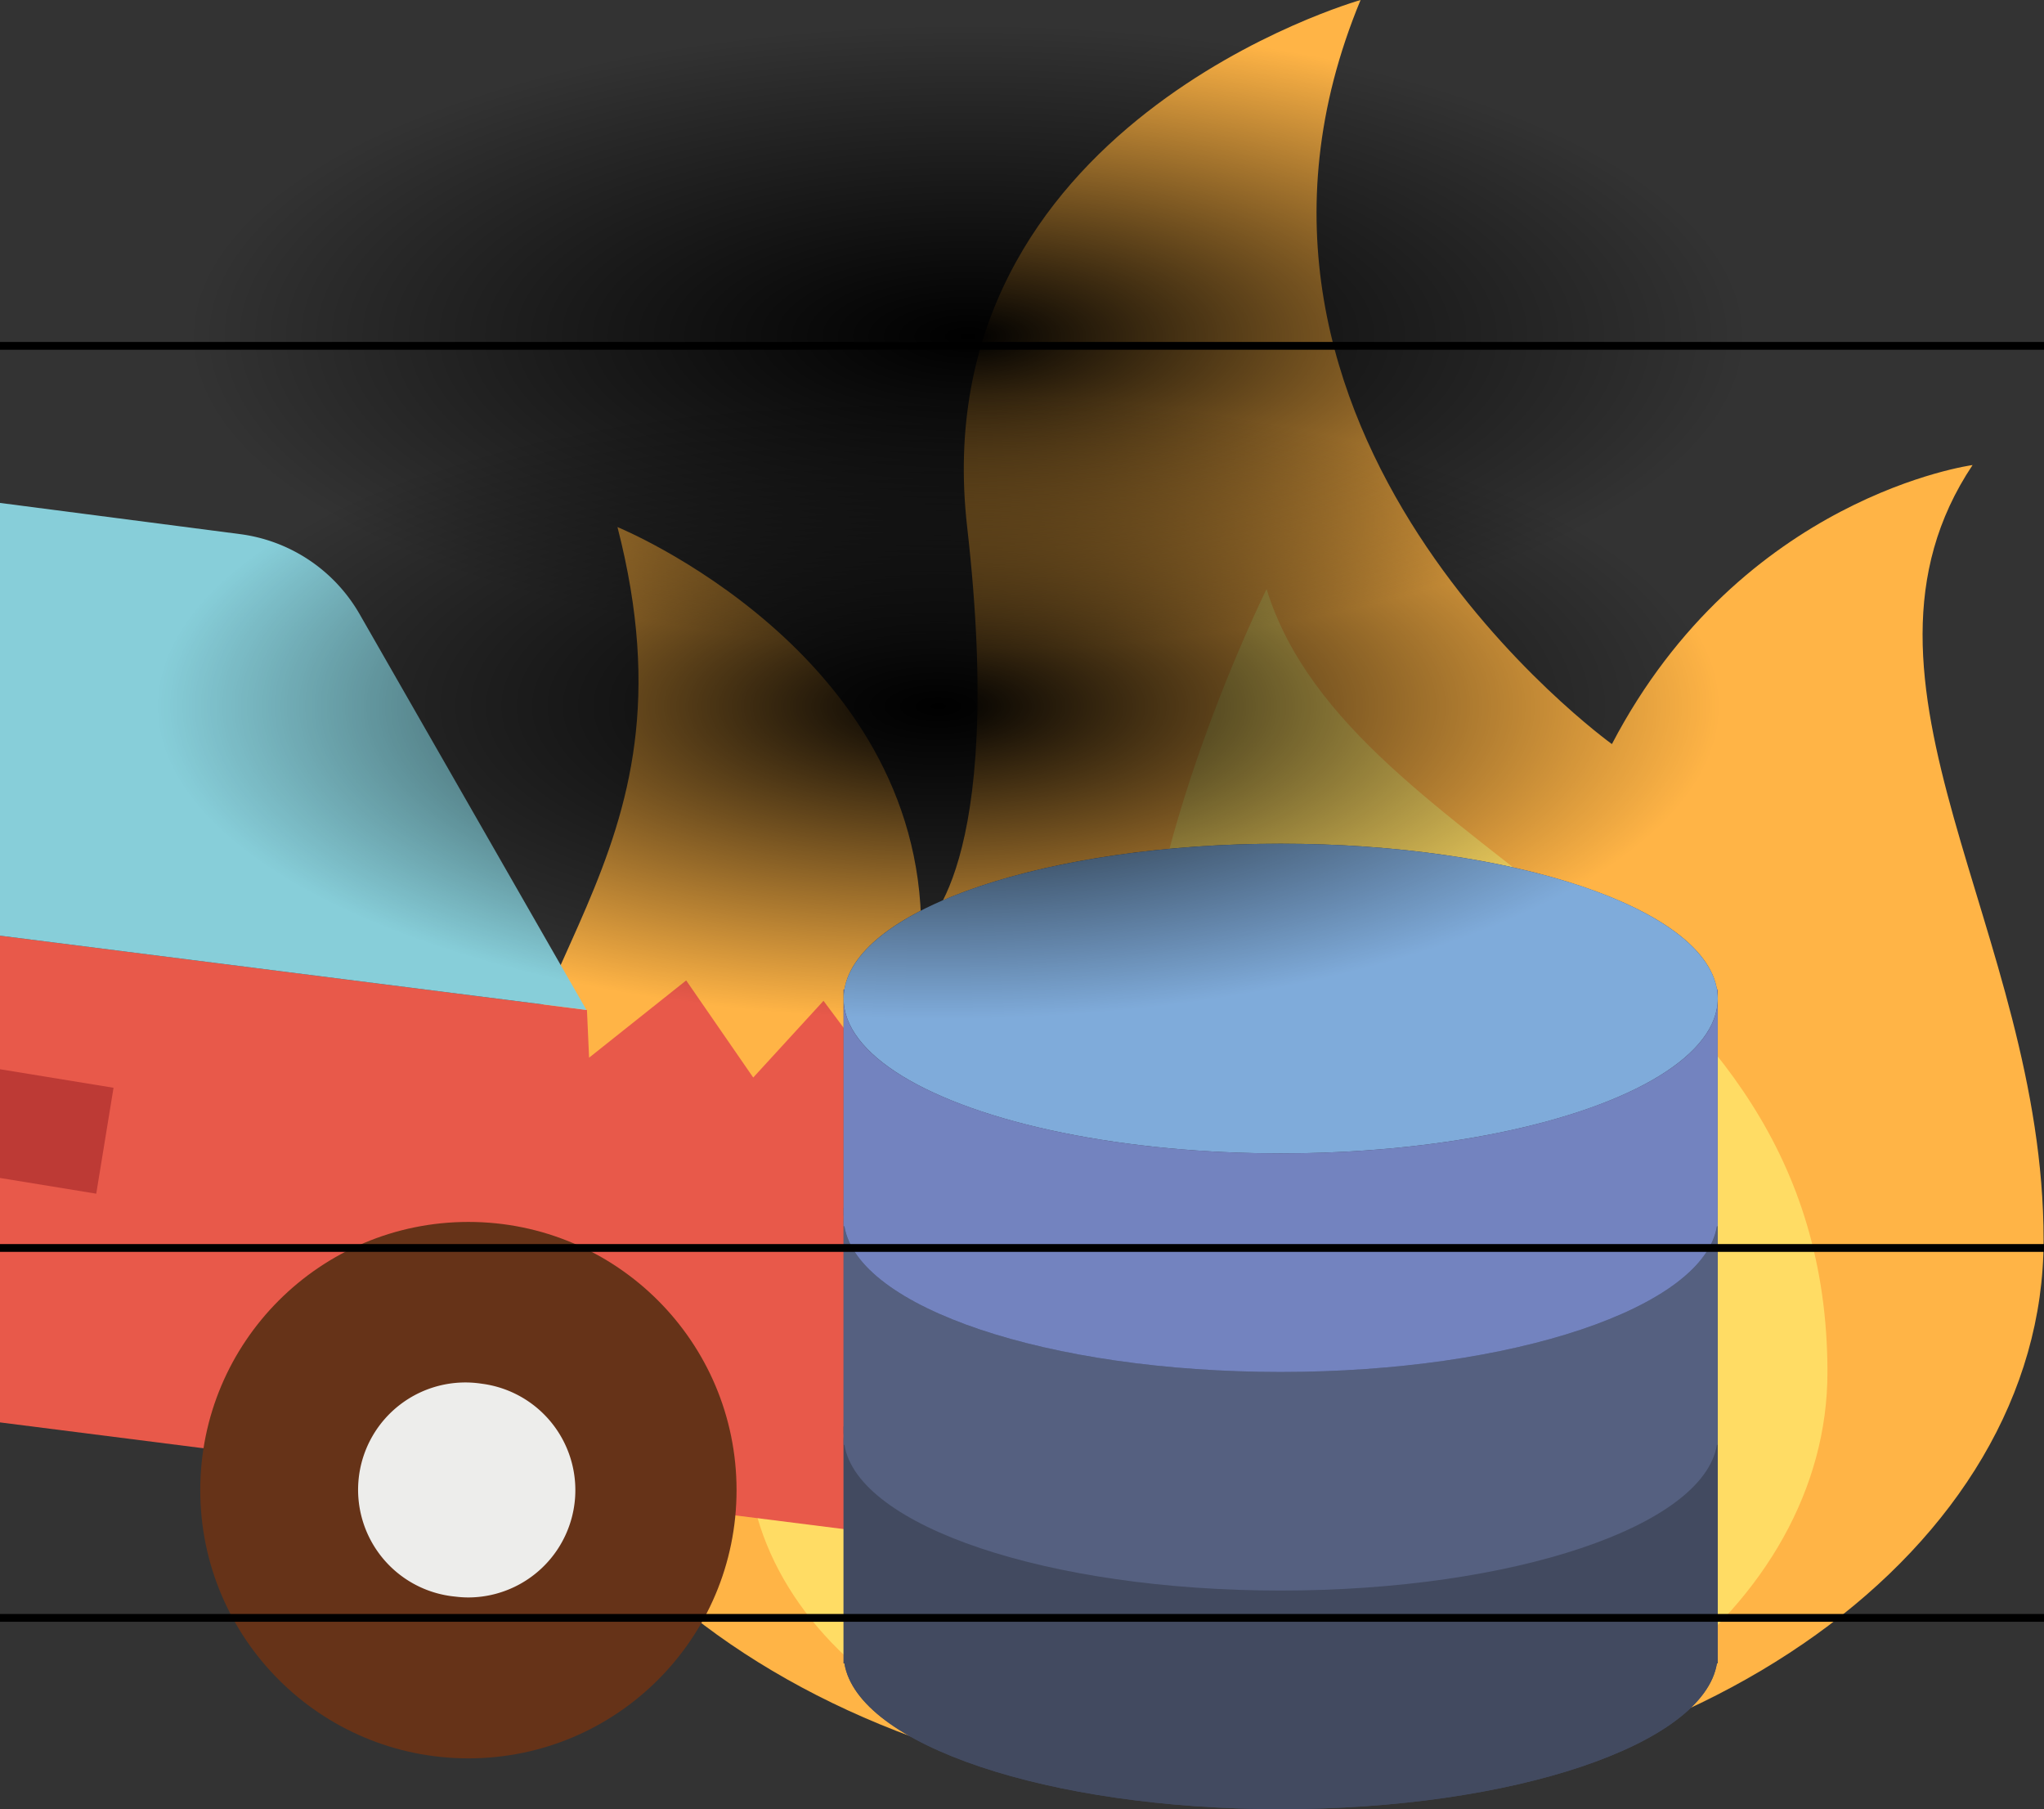 <?xml version="1.0" encoding="UTF-8" standalone="no"?>
<!-- Generator: Adobe Illustrator 19.0.0, SVG Export Plug-In . SVG Version: 6.00 Build 0)  -->

<svg
   xmlns:dc="http://purl.org/dc/elements/1.1/"
   xmlns:cc="http://creativecommons.org/ns#"
   xmlns:rdf="http://www.w3.org/1999/02/22-rdf-syntax-ns#"
   xmlns:svg="http://www.w3.org/2000/svg"
   xmlns="http://www.w3.org/2000/svg"
   xmlns:xlink="http://www.w3.org/1999/xlink"
   xmlns:sodipodi="http://sodipodi.sourceforge.net/DTD/sodipodi-0.dtd"
   xmlns:inkscape="http://www.inkscape.org/namespaces/inkscape"
   version="1.1"
   id="Capa_1"
   x="0px"
   y="0px"
   viewBox="0 0 914.537 809.262"
   xml:space="preserve"
   sodipodi:docname="accidental-dba.svg"
   width="914.537"
   height="809.262"
   inkscape:version="0.92.4 (5da689c313, 2019-01-14)"
   inkscape:export-filename="C:\Users\adilio\Desktop\accidental-dba\accidental-dba.png"
   inkscape:export-xdpi="96"
   inkscape:export-ydpi="96"><rect x="0" y="0" width="914.537" height="809.262" fill="#333333" stroke="none"/><defs
   id="defs63"><linearGradient
     inkscape:collect="always"
     id="linearGradient1307"><stop
       style="stop-color:#000000;stop-opacity:1;"
       offset="0"
       id="stop1303" /><stop
       style="stop-color:#000000;stop-opacity:0;"
       offset="1"
       id="stop1305" /></linearGradient><clipPath
     clipPathUnits="userSpaceOnUse"
     id="clipPath1289"><rect
       style="opacity:0.4;fill:#ff0000;fill-opacity:1;stroke:none;stroke-width:1.424;stroke-miterlimit:4;stroke-dasharray:none;stroke-opacity:1"
       id="rect1291"
       width="154.353"
       height="195.641"
       x="-105.395"
       y="-396.537" /></clipPath><radialGradient
     inkscape:collect="always"
     xlink:href="#linearGradient1307"
     id="radialGradient1317"
     cx="175.311"
     cy="56.954"
     fx="175.311"
     fy="56.954"
     r="100.4"
     gradientTransform="matrix(1,0,0,0.4,0,34.153)"
     gradientUnits="userSpaceOnUse" /><radialGradient
     inkscape:collect="always"
     xlink:href="#linearGradient1307"
     id="radialGradient1319"
     gradientUnits="userSpaceOnUse"
     gradientTransform="matrix(1,0,0,0.4,0,34.153)"
     cx="175.311"
     cy="56.954"
     fx="175.311"
     fy="56.954"
     r="100.4" /><radialGradient
     inkscape:collect="always"
     xlink:href="#linearGradient1307"
     id="radialGradient1321"
     gradientUnits="userSpaceOnUse"
     gradientTransform="matrix(1,0,0,0.4,0,34.153)"
     cx="175.311"
     cy="56.954"
     fx="175.311"
     fy="56.954"
     r="100.4" /><radialGradient
     inkscape:collect="always"
     xlink:href="#linearGradient1307"
     id="radialGradient1317-7"
     cx="175.311"
     cy="56.954"
     fx="175.311"
     fy="56.954"
     r="100.4"
     gradientTransform="matrix(1,0,0,0.4,0,34.153)"
     gradientUnits="userSpaceOnUse" /><radialGradient
     inkscape:collect="always"
     xlink:href="#linearGradient1307"
     id="radialGradient1321-2"
     gradientUnits="userSpaceOnUse"
     gradientTransform="matrix(1,0,0,0.4,0,34.153)"
     cx="175.311"
     cy="56.954"
     fx="175.311"
     fy="56.954"
     r="100.4" /><radialGradient
     inkscape:collect="always"
     xlink:href="#linearGradient1307"
     id="radialGradient1319-9"
     gradientUnits="userSpaceOnUse"
     gradientTransform="matrix(1,0,0,0.4,0,34.153)"
     cx="175.311"
     cy="56.954"
     fx="175.311"
     fy="56.954"
     r="100.4" /></defs><sodipodi:namedview
   pagecolor="#ffffff"
   bordercolor="#666666"
   borderopacity="1"
   objecttolerance="10"
   gridtolerance="10"
   guidetolerance="10"
   inkscape:pageopacity="0"
   inkscape:pageshadow="2"
   inkscape:window-width="2388"
   inkscape:window-height="1622"
   id="namedview61"
   showgrid="false"
   fit-margin-top="0"
   fit-margin-left="0"
   fit-margin-right="0"
   fit-margin-bottom="0"
   inkscape:zoom="1.1132075"
   inkscape:cx="700.39804"
   inkscape:cy="377.90918"
   inkscape:window-x="787"
   inkscape:window-y="316"
   inkscape:window-maximized="0"
   inkscape:current-layer="Capa_1" />





<g
   id="g30"
   transform="translate(137.055,730.471)">
</g>
<g
   id="g32"
   transform="translate(137.055,730.471)">
</g>
<g
   id="g34"
   transform="translate(137.055,730.471)">
</g>
<g
   id="g36"
   transform="translate(137.055,730.471)">
</g>
<g
   id="g38"
   transform="translate(137.055,730.471)">
</g>
<g
   id="g40"
   transform="translate(137.055,730.471)">
</g>
<g
   id="g42"
   transform="translate(137.055,730.471)">
</g>
<g
   id="g44"
   transform="translate(137.055,730.471)">
</g>
<g
   id="g46"
   transform="translate(137.055,730.471)">
</g>
<g
   id="g48"
   transform="translate(137.055,730.471)">
</g>
<g
   id="g50"
   transform="translate(137.055,730.471)">
</g>
<g
   id="g52"
   transform="translate(137.055,730.471)">
</g>
<g
   id="g54"
   transform="translate(137.055,730.471)">
</g>
<g
   id="g56"
   transform="translate(137.055,730.471)">
</g>
<g
   id="g58"
   transform="translate(137.055,730.471)">
</g>
<g
   id="g1057"
   transform="matrix(2.188,0,0,1.571,6.565,0.002)"><path
     id="path996"
     d="M 97.103,353.103 C 97.103,440.86 168.244,512 256,512 v 0 c 87.756,0 158.897,-71.14 158.897,-158.897 0,-88.276 -44.138,-158.897 -14.524,-220.69 0,0 -47.27,8.828 -73.752,79.448 0,0 -88.276,-88.276 -51.394,-211.862 0,0 -89.847,35.31 -80.451,150.069 8.058,98.406 -9.396,114.759 -9.396,114.759 0,-79.448 -62.115,-114.759 -62.115,-114.759 17.976,97.104 -26.162,123.587 -26.162,203.035 z"
     style="fill:#ffb446"
     inkscape:connector-curvature="0" /><path
     id="path998"
     d="m 370.696,390.734 c 0,66.093 -51.033,122.516 -117.114,121.241 -62.188,-1.198 -108.457,-48.514 -103.512,-110.321 2.207,-27.586 23.172,-72.276 57.379,-117.517 l 22.805,13.793 C 229.517,242.023 256,167.724 256,167.724 c 17.396,78.283 114.696,98.574 114.696,223.01 z"
     style="fill:#ffdc64"
     inkscape:connector-curvature="0" /><path
     id="path1000"
     d="m 211.862,335.448 c -8.828,52.966 -26.483,72.249 -26.483,105.931 0,35.311 31.619,70.621 70.621,70.621 v 0 c 39.284,0 70.729,-32.097 70.62,-71.381 -0.295,-105.508 -61.792,-158.136 -61.792,-158.136 8.828,52.966 -17.655,79.448 -17.655,79.448 -11.032,-16.546 -35.311,-26.483 -35.311,-26.483 z"
     style="fill:#ffffff"
     inkscape:connector-curvature="0" /><g
     id="g1002">
</g><g
     id="g1004">
</g><g
     id="g1006">
</g><g
     id="g1008">
</g><g
     id="g1010">
</g><g
     id="g1012">
</g><g
     id="g1014">
</g><g
     id="g1016">
</g><g
     id="g1018">
</g><g
     id="g1020">
</g><g
     id="g1022">
</g><g
     id="g1024">
</g><g
     id="g1026">
</g><g
     id="g1028">
</g><g
     id="g1030">
</g></g><g
   id="g1283"
   transform="matrix(3,0,0,3,316.184,1392.519)"
   clip-path="url(#clipPath1289)"><path
     id="path1176"
     style="fill:#e8594a;stroke-width:8"
     d="m 24.464,-305.508 -7.04,-9.44 -10.48,11.44 -10,-14.48 -14.48,11.52 -0.32,-7.12 h -0.08 l -118.8,-15.04 -58.8,-7.44 v 72.56 l 50,6.32 86.88,11.04 63.52,8 31.68,4 6.08,-47.6 a 19.456,19.456 0 0 0 -18.16,-23.76 z"
     inkscape:connector-curvature="0" /><path
     id="path1180"
     style="fill:#87ced9;stroke-width:8"
     d="m -51.776,-372.628 a 24.152,24.152 0 0 0 -17.92,-11.92 l -110.88,-14.4 a 23.656,23.656 0 0 0 -14.96,3.04 v 59.84 l 58.8,7.44 118.8,15.04 z"
     inkscape:connector-curvature="0" /><rect
     id="rect1182"
     style="fill:#59b0bd;stroke-width:8"
     transform="rotate(-83.014)"
     height="15.992"
     width="64"
     y="-183.597"
     x="309.566" /><rect
     id="rect1184"
     style="fill:#bd3a35;stroke-width:8"
     transform="rotate(-82.986)"
     height="15.992"
     width="72"
     y="-183.747"
     x="237.475" /><circle
     id="circle1186"
     style="fill:#663318;stroke-width:8"
     r="39.992"
     cy="-241.988"
     cx="-35.536" /><path
     id="path1196"
     style="fill:#ededeb;stroke-width:8"
     d="m -33.568,-257.86 a 16,16 0 1 0 -3.936,31.744 15.688,15.688 0 0 0 2.016,0.128 16,16 0 0 0 1.92,-31.872 z m -2.72,23.824 z"
     inkscape:connector-curvature="0" /><rect
     id="rect1212"
     style="fill:#bd3a35;stroke-width:8"
     transform="rotate(-80.727)"
     height="24.824"
     width="16"
     y="-160.791"
     x="267.781" /></g><g
   id="g994"
   transform="matrix(3,0,0,3,369.949,377.402)"><path
     inkscape:connector-curvature="0"
     id="path2"
     d="m 132.751,21.729 v 0 C 130.765,9.61 102.401,0 67.686,0 32.972,0 4.608,9.61 2.622,21.729 v 0 H 2.5 v 1.358 31.235 1.358 1.358 29.877 1.358 1.358 32.593 h 0.122 c 1.985,12.117 30.352,21.729 65.064,21.729 34.712,0 63.079,-9.612 65.064,-21.729 h 0.122 V 89.631 88.273 86.915 57.038 55.68 54.322 23.087 21.729 Z"
     style="fill:#424a60;stroke-width:2.716" /><g
     transform="matrix(2.716,0,0,2.716,-4.29,0)"
     id="g10">
	<path
   inkscape:connector-curvature="0"
   id="path4"
   d="M 26.5,41 C 13.245,41 2.5,37.194 2.5,32.5 V 45 h 0.045 c 0.731,4.461 11.175,8 23.955,8 12.78,0 23.224,-3.539 23.955,-8 H 50.5 V 32.5 c 0,4.694 -10.745,8.5 -24,8.5 z"
   style="fill:#424a60" />
	<path
   inkscape:connector-curvature="0"
   id="path6"
   d="m 2.5,32 v 0.5 c 0,-0.168 0.018,-0.334 0.045,-0.5 z"
   style="fill:#424a60" />
	<path
   inkscape:connector-curvature="0"
   id="path8"
   d="m 50.455,32 c 0.027,0.166 0.045,0.332 0.045,0.5 V 32 Z"
   style="fill:#424a60" />
</g><g
     transform="matrix(2.716,0,0,2.716,-4.29,0)"
     id="g18">
	<path
   inkscape:connector-curvature="0"
   id="path12"
   d="M 26.5,29 C 13.245,29 2.5,25.194 2.5,20.5 V 33 h 0.045 c 0.731,4.461 11.175,8 23.955,8 12.78,0 23.224,-3.539 23.955,-8 H 50.5 V 20.5 c 0,4.694 -10.745,8.5 -24,8.5 z"
   style="fill:#556080" />
	<path
   inkscape:connector-curvature="0"
   id="path14"
   d="m 2.5,20 v 0.5 c 0,-0.168 0.018,-0.334 0.045,-0.5 z"
   style="fill:#556080" />
	<path
   inkscape:connector-curvature="0"
   id="path16"
   d="m 50.455,20 c 0.027,0.166 0.045,0.332 0.045,0.5 V 20 Z"
   style="fill:#556080" />
</g><ellipse
     id="ellipse20"
     ry="23.087"
     rx="65.186"
     cy="23.087"
     cx="67.686"
     style="fill:#7fabda;stroke-width:2.716" /><g
     transform="matrix(2.716,0,0,2.716,-4.29,0)"
     id="g28">
	<path
   inkscape:connector-curvature="0"
   id="path22"
   d="M 26.5,17 C 13.245,17 2.5,13.194 2.5,8.5 V 21 h 0.045 c 0.731,4.461 11.175,8 23.955,8 12.78,0 23.224,-3.539 23.955,-8 H 50.5 V 8.5 c 0,4.694 -10.745,8.5 -24,8.5 z"
   style="fill:#7383bf" />
	<path
   inkscape:connector-curvature="0"
   id="path24"
   d="M 2.5,8 V 8.5 C 2.5,8.332 2.518,8.166 2.545,8 Z"
   style="fill:#7383bf" />
	<path
   inkscape:connector-curvature="0"
   id="path26"
   d="M 50.455,8 C 50.482,8.166 50.5,8.332 50.5,8.5 V 8 Z"
   style="fill:#7383bf" />
</g></g><flowRoot
   xml:space="preserve"
   id="flowRoot1293"
   style="font-style:normal;font-variant:normal;font-weight:normal;font-stretch:normal;font-size:40px;line-height:1.25;font-family:sans-serif;-inkscape-font-specification:'sans-serif, Normal';font-variant-ligatures:normal;font-variant-caps:normal;font-variant-numeric:normal;font-feature-settings:normal;text-align:center;letter-spacing:0px;word-spacing:0px;writing-mode:lr-tb;text-anchor:middle;fill:url(#radialGradient1317);fill-opacity:1;stroke:#000000;stroke-opacity:1"
   transform="matrix(3.484,0,0,3.484,-177.642,-47.888)"><flowRegion
     id="flowRegion1295"
     style="font-style:normal;font-variant:normal;font-weight:normal;font-stretch:normal;font-size:40px;font-family:sans-serif;-inkscape-font-specification:'sans-serif, Normal';font-variant-ligatures:normal;font-variant-caps:normal;font-variant-numeric:normal;font-feature-settings:normal;text-align:center;writing-mode:lr-tb;text-anchor:middle;fill:url(#radialGradient1321);fill-opacity:1;stroke:#000000;stroke-opacity:1"><rect
       id="rect1297"
       width="326.103"
       height="163.315"
       x="20.962"
       y="10.656"
       style="font-style:normal;font-variant:normal;font-weight:normal;font-stretch:normal;font-size:40px;font-family:sans-serif;-inkscape-font-specification:'sans-serif, Normal';font-variant-ligatures:normal;font-variant-caps:normal;font-variant-numeric:normal;font-feature-settings:normal;text-align:center;writing-mode:lr-tb;text-anchor:middle;fill:url(#radialGradient1319);fill-opacity:1;stroke:#000000;stroke-opacity:1" /></flowRegion><flowPara
     id="flowPara1299"
     style="font-style:normal;font-variant:normal;font-weight:normal;font-stretch:normal;font-size:50.517px;font-family:'Segoe UI';-inkscape-font-specification:'Segoe UI, Normal';font-variant-ligatures:normal;font-variant-caps:normal;font-variant-numeric:normal;font-feature-settings:normal;text-align:center;writing-mode:lr-tb;text-anchor:middle;fill:#ff0000;fill-opacity:1;stroke:#000000;stroke-opacity:1">Accidental</flowPara><flowPara
     id="flowPara1301"
     style="font-style:normal;font-variant:normal;font-weight:normal;font-stretch:normal;font-size:50.517px;font-family:'Segoe UI';-inkscape-font-specification:'Segoe UI, Normal';font-variant-ligatures:normal;font-variant-caps:normal;font-variant-numeric:normal;font-feature-settings:normal;text-align:center;writing-mode:lr-tb;text-anchor:middle;fill:#ff0000;fill-opacity:1;stroke:#000000;stroke-opacity:1" /></flowRoot><flowRoot
   xml:space="preserve"
   id="flowRoot1293-5"
   style="font-style:normal;font-variant:normal;font-weight:normal;font-stretch:normal;font-size:40px;line-height:1.25;font-family:sans-serif;-inkscape-font-specification:'sans-serif, Normal';font-variant-ligatures:normal;font-variant-caps:normal;font-variant-numeric:normal;font-feature-settings:normal;text-align:center;letter-spacing:0px;word-spacing:0px;writing-mode:lr-tb;text-anchor:middle;fill:url(#radialGradient1317-7);fill-opacity:1;stroke:#000000;stroke-opacity:1"
   transform="matrix(3.484,0,0,3.484,-190.962,117.577)"><flowRegion
     id="flowRegion1295-1"
     style="font-style:normal;font-variant:normal;font-weight:normal;font-stretch:normal;font-size:40px;font-family:sans-serif;-inkscape-font-specification:'sans-serif, Normal';font-variant-ligatures:normal;font-variant-caps:normal;font-variant-numeric:normal;font-feature-settings:normal;text-align:center;writing-mode:lr-tb;text-anchor:middle;fill:url(#radialGradient1321-2);fill-opacity:1;stroke:#000000;stroke-opacity:1"><rect
       id="rect1297-7"
       width="326.103"
       height="163.315"
       x="20.962"
       y="10.656"
       style="font-style:normal;font-variant:normal;font-weight:normal;font-stretch:normal;font-size:40px;font-family:sans-serif;-inkscape-font-specification:'sans-serif, Normal';font-variant-ligatures:normal;font-variant-caps:normal;font-variant-numeric:normal;font-feature-settings:normal;text-align:center;writing-mode:lr-tb;text-anchor:middle;fill:url(#radialGradient1319-9);fill-opacity:1;stroke:#000000;stroke-opacity:1" /></flowRegion><flowPara
     id="flowPara1299-8"
     style="font-style:normal;font-variant:normal;font-weight:normal;font-stretch:normal;font-size:50.517px;font-family:'Segoe UI';-inkscape-font-specification:'Segoe UI, Normal';font-variant-ligatures:normal;font-variant-caps:normal;font-variant-numeric:normal;font-feature-settings:normal;text-align:center;writing-mode:lr-tb;text-anchor:middle;fill:#ff0000;fill-opacity:1;stroke:#000000;stroke-opacity:1">DBA</flowPara><flowPara
     id="flowPara1301-9"
     style="font-style:normal;font-variant:normal;font-weight:normal;font-stretch:normal;font-size:50.517px;font-family:'Segoe UI';-inkscape-font-specification:'Segoe UI, Normal';font-variant-ligatures:normal;font-variant-caps:normal;font-variant-numeric:normal;font-feature-settings:normal;text-align:center;writing-mode:lr-tb;text-anchor:middle;fill:#ff0000;fill-opacity:1;stroke:#000000;stroke-opacity:1" /></flowRoot></svg>